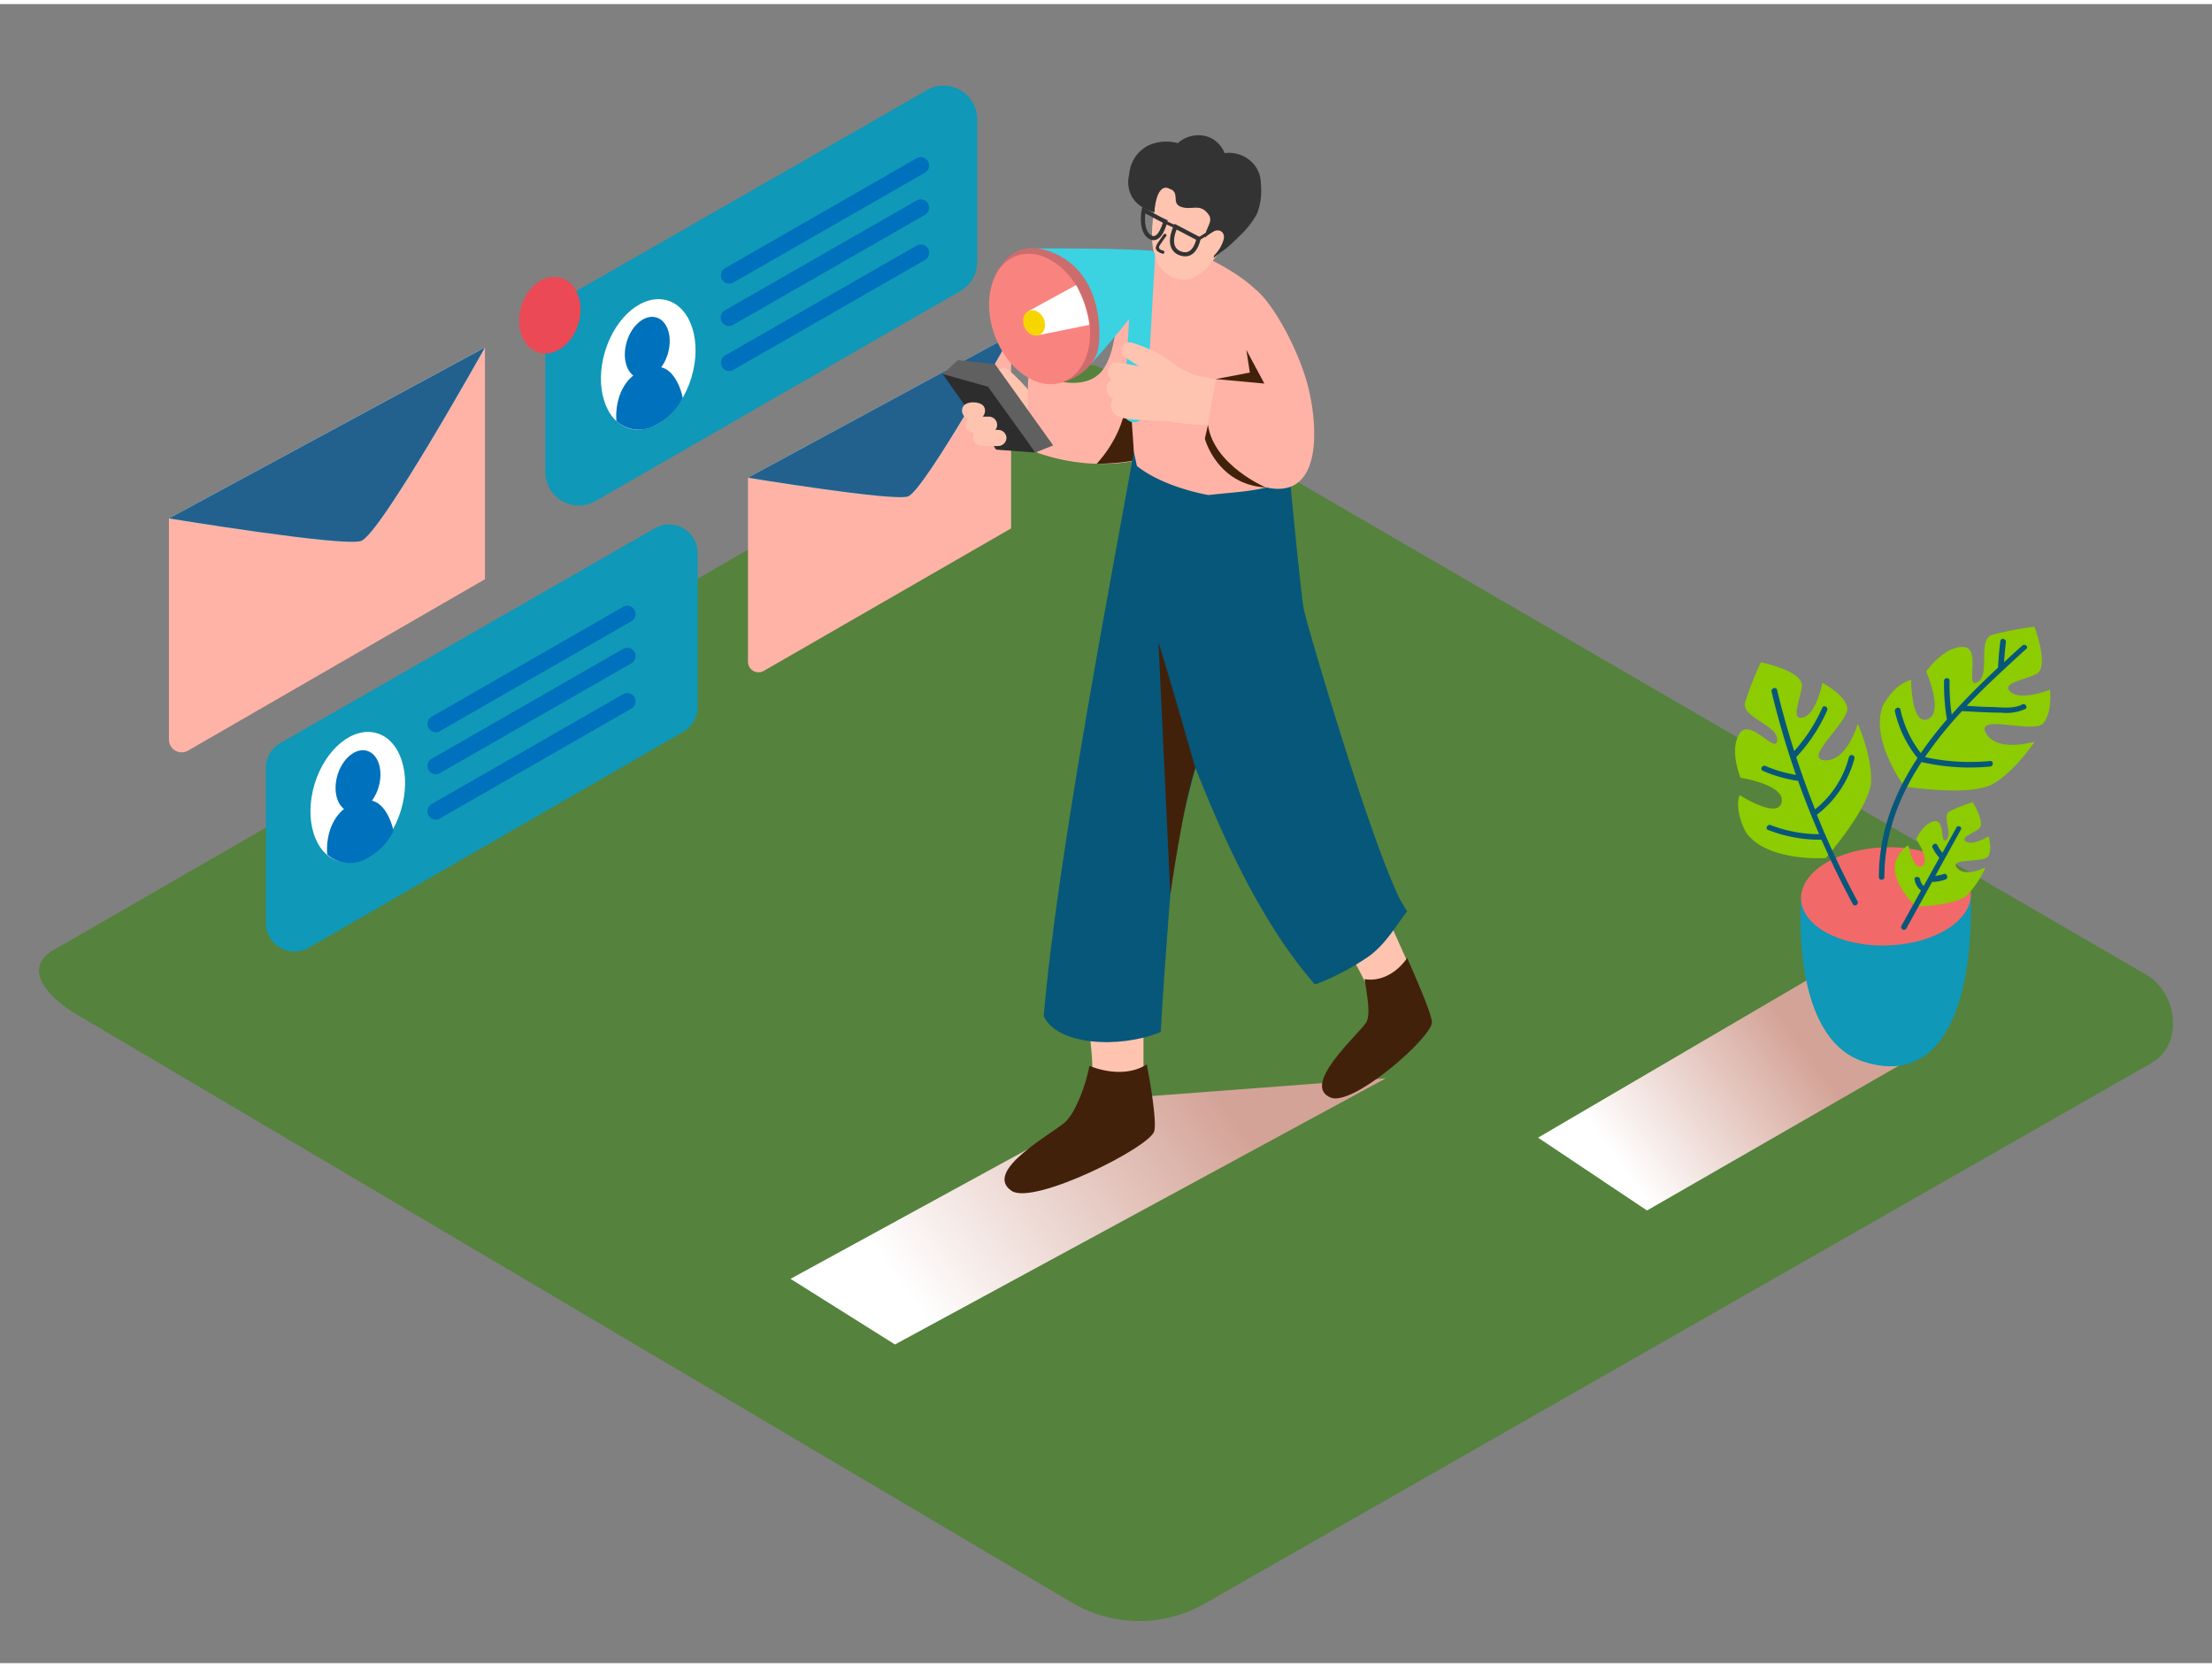 <svg xmlns="http://www.w3.org/2000/svg" xmlns:xlink="http://www.w3.org/1999/xlink" viewBox="0 0 400 300" width="406" height="306" class="illustration styles_illustrationTablet__1DWOa"><rect x="0" y="0" width="400" height="300" fill="#808080" stroke="none"/><defs><linearGradient id="linear-gradient" x1="325.64" y1="187.91" x2="293.73" y2="210.93" gradientUnits="userSpaceOnUse"><stop offset="0" stop-color="#d4a397"></stop><stop offset="1" stop-color="#fff"></stop></linearGradient><linearGradient id="linear-gradient-2" x1="219.28" y1="196.14" x2="165.35" y2="235.06" xlink:href="#linear-gradient"></linearGradient></defs><title>PP</title><g style="isolation: isolate;"><g id="Layer_2" data-name="Layer 2"><path d="M194.28,289.32,14.56,183.1c-5.72-3.21-10.63-8.49-5.05-11.94l180.37-104c2.71-1.68,6.82-2.78,9.57-1.18L388.11,175.52c5.72,3.32,6.75,12.6,1,15.93L218,289.15A23.9,23.9,0,0,1,194.28,289.32Z" fill="#55823d"></path><polyline points="345.79 190.57 297.83 218.15 278.13 204.98 333.77 172.4" fill="url(#linear-gradient)" style="mix-blend-mode: multiply;"></polyline><polyline points="250.59 194.25 161.84 242.38 142.95 230.51 202.69 197.87" fill="url(#linear-gradient-2)" style="mix-blend-mode: multiply;"></polyline><path d="M50.67,133.64l67.76-38.86a5.17,5.17,0,0,1,7.73,4.48v27.86a5.17,5.17,0,0,1-2.59,4.48L55.82,170.65a5.17,5.17,0,0,1-7.74-4.48V138.12A5.17,5.17,0,0,1,50.67,133.64Z" fill="#0f98b7"></path><ellipse cx="64.7" cy="143.42" rx="12.08" ry="8.16" transform="translate(-91.3 163.93) rotate(-73.21)" fill="#fff"></ellipse><path d="M79.5,131.49l34.73-19.92a1.5,1.5,0,0,0-1.51-2.59L78,128.9a1.5,1.5,0,0,0,1.51,2.59Z" fill="#0071bc"></path><path d="M79.5,139.09l34.73-19.92a1.5,1.5,0,0,0-1.51-2.59L78,136.5a1.5,1.5,0,0,0,1.51,2.59Z" fill="#0071bc"></path><path d="M79.5,147.28l34.73-19.92a1.5,1.5,0,0,0-1.51-2.59L78,144.69a1.5,1.5,0,0,0,1.51,2.59Z" fill="#0071bc"></path><ellipse cx="64.74" cy="140.52" rx="5.73" ry="3.87" transform="translate(-88.49 161.91) rotate(-73.21)" fill="#0071bc"></ellipse><path d="M71.13,149.64c.11-.19-1.22-5.93-4.77-5.65-5.91.47-7.51,6.06-7.19,9.79a6.07,6.07,0,0,0,6.69.94A11.52,11.52,0,0,0,71.13,149.64Z" fill="#0071bc"></path><path d="M135.26,85.64v33.27a1.91,1.91,0,0,0,2.87,1.66l44.71-25.76V59.89Z" fill="#ffb3a6"></path><path d="M135.26,85.64s26,4.28,28.9,3.4,18.68-29.16,18.68-29.16Z" fill="#6de2fc"></path><path d="M135.26,85.64s26,4.28,28.9,3.4,18.68-29.16,18.68-29.16Z" fill="#124577" opacity="0.82"></path><path d="M30.55,93v40a2.3,2.3,0,0,0,3.44,2L87.7,104V62.06Z" fill="#ffb3a6"></path><path d="M30.55,93s31.25,5.14,34.71,4.09,22.44-35,22.44-35Z" fill="#6de2fc"></path><path d="M30.55,93s31.25,5.14,34.71,4.09,22.44-35,22.44-35Z" fill="#124577" opacity="0.82"></path><path d="M101.62,53.38l66-37.82a6.07,6.07,0,0,1,9.09,5.26V46.6a6.07,6.07,0,0,1-3,5.26l-66,38a6.07,6.07,0,0,1-9.1-5.26v-26A6.07,6.07,0,0,1,101.62,53.38Z" fill="#0f98b7"></path><ellipse cx="117.22" cy="65.16" rx="12.08" ry="8.16" transform="translate(20.98 158.56) rotate(-73.21)" fill="#fff"></ellipse><path d="M132.58,50.37l34.73-19.92a1.5,1.5,0,0,0-1.51-2.59L131.07,47.78a1.5,1.5,0,0,0,1.51,2.59Z" fill="#0071bc"></path><path d="M132.58,58l34.73-19.92a1.5,1.5,0,0,0-1.51-2.59L131.07,55.39A1.5,1.5,0,0,0,132.58,58Z" fill="#0071bc"></path><path d="M132.58,66.16l34.73-19.92a1.5,1.5,0,0,0-1.51-2.59L131.07,63.57a1.5,1.5,0,0,0,1.51,2.59Z" fill="#0071bc"></path><ellipse cx="117.04" cy="62.15" rx="5.73" ry="3.87" transform="translate(23.74 156.25) rotate(-73.21)" fill="#0071bc"></ellipse><path d="M123.43,71.27c.11-.19-1.22-5.93-4.77-5.65-5.91.47-7.51,6.06-7.19,9.79a6.07,6.07,0,0,0,6.69.94A11.52,11.52,0,0,0,123.43,71.27Z" fill="#0071bc"></path><ellipse cx="99.42" cy="56.24" rx="7.05" ry="5.4" transform="translate(16.86 135.19) rotate(-73.21)" fill="#eb4956"></ellipse><path d="M188,71.29c-2.41-1.29-3.68-3.76-5.89-5.27l-.14-.11-.18-.06A1.49,1.49,0,0,0,180.17,68a6.14,6.14,0,0,0,2.67,2.57,1.36,1.36,0,0,0,.87.66,29.42,29.42,0,0,1,4,1.36,1.52,1.52,0,0,0,2-.53,1.6,1.6,0,0,0,.15-1.13A1.4,1.4,0,0,1,188,71.29Z" fill="#ffc4b0"></path><path d="M188.16,75.64l0,0c-.86-2-1.61-4.07-2.41-6.1-.51-.52-1-1.07-1.5-1.6a1.4,1.4,0,0,0-.34,0,1.37,1.37,0,0,0-1.29,1.8l.18.48a1.53,1.53,0,0,0,.05,1.16q.92,2,1.86,3.93a7.42,7.42,0,0,0,.88,1.83l.38.79c.83,1.71,3.37.21,2.55-1.49Z" fill="#ffc4b0"></path><path d="M205.51,47.48l-.26.41A17.53,17.53,0,0,1,204,50.08q-.7,2.63-1.45,5.25c-1,3.4-.92,7.3-2.84,10.38-2.31,3.71-7.34,3.09-10.86,1.7-.91-.36-1.85-.82-2.8-1.29h0c-.36,5-.45,10.35,1.52,15a35.37,35.37,0,0,0,13,2c5.1-.18,12-1.73,13.95-7.14Z" fill="#ffb3a6"></path><path d="M205,56.9c-.85,6.77,0,14-2.82,20.36a22.48,22.48,0,0,1-3.63,5.6l-.25.28c6-.13,8.34-1,8.34-1l-1-29.82c-.19.54-.57,1.79-1.07,3.51A1.14,1.14,0,0,1,205,56.9Z" fill="#42210b"></path><polygon points="170.46 66.89 180.14 80.57 187.23 81.09 177.6 66.56 170.46 66.89" fill="#2d2d2d"></polygon><polygon points="173.22 64.39 179.92 65.1 190.45 79.8 187.23 81.09 178.66 69.19 170.46 66.89 173.22 64.39" fill="#606060"></polygon><path d="M180.51,77H180a1.49,1.49,0,0,0-1.14-2.4h-1.17a1.52,1.52,0,0,0,.24-1.81c-.63-1-3.2-1.06-3.77,0a1.49,1.49,0,0,0,.53,2l.35.15a1.5,1.5,0,0,0,1,2.58h.21a1.46,1.46,0,0,0,1.2,2.31,20.68,20.68,0,0,0,3.05.08A1.51,1.51,0,0,0,182,78.43,1.49,1.49,0,0,0,180.51,77Z" fill="#ffc4b0"></path><path d="M196.95,185.38c.45,3.89.91,7.82.33,11.71-.13.84-.24,1.75-.41,2.67l9.91-1.67V185.38Z" fill="#ffc4b0"></path><path d="M197,192c-.63,3.5-2.52,8.43-4.34,10.13-2.27,2.11-15.06,8.89-9.72,12.48,4,2.66,25.26-8,25.81-10.87.4-2.09-.73-8.61-1.37-12C204.33,193.66,200.39,193.33,197,192Z" fill="#42210b"></path><path d="M209.9,185.88c.61-11.27,2.24-31.94,2.48-33,.34-1.44,5.89-23,5.89-23-1.56-7.24-2.91-14.53-3.85-21.87-1.7-.14,2.11-19.8.45-20.14-3.44-.72-6.62-5.48-9.82-7-3.27,18.52-13.87,73-16.31,102.14C191.11,188.18,202.21,189,209.9,185.88Z" fill="#06577a"></path><path d="M242,168.77c2.5,2.76,5.28,9.11,7,12.3.38.69.8,1.42,1.18,2.18l6.46-5.3-6.49-14.5Z" fill="#ffc4b0"></path><path d="M254.46,172.49c-1.82,2.66-4.76,4.33-7.69,3.83.29,2.2,1.23,6.38.25,7.88-1.45,2.21-11.86,11.31-6.38,13.54,4.07,1.65,18.52-11.1,18.3-13.68C258.78,182.23,255.72,175.36,254.46,172.49Z" fill="#42210b"></path><path d="M237.51,177a.49.49,0,0,0,.59.18,46.13,46.13,0,0,0,9.62-5.12c3-2.33,4.32-4.85,6.73-8L253.21,162c-5.67-11.46-16.88-49.82-17.42-52.46-.64-3.12-3.23-31.07-3.23-31.07L207,73.82s.89,24.4,2.91,46.07a104,104,0,0,0,3.55,11.2c5.72,15.11,13.07,33.13,24.08,45.92Z" fill="#06577a"></path><path d="M233.39,85.92c-.23-14.23-1.45-26-3.61-30.71-2.42-5.25-11.22-9.31-14.7-10.74-1,0-2.13.08-3.19.21l-1.33.26-1,.17a12.67,12.67,0,0,0-1.42.46q-1,.54-1.92,1.16a.58.58,0,0,1-.35.09,7.58,7.58,0,0,0-1.47,1.49.72.72,0,0,1-.15.15,17.8,17.8,0,0,0-.56,4.17,122,122,0,0,0,.21,12.2c.31,5.38.81,10.74,1.13,16.12l.56,2.58c3.78,3,9.46,4.6,12.93,5.25C224.24,88.12,228.15,88.2,233.39,85.92Z" fill="#ffb3a6"></path><path d="M210.68,48.52a5.84,5.84,0,0,0,2.6,1.22c3,.64,5.37-2.33,6.91-4.49a21.08,21.08,0,0,0,3.89-8.51,4.78,4.78,0,0,0,0-1.53c-.62-3.69-12.83-8.26-14.61-1.43C208.46,37.82,207,45.4,210.68,48.52Z" fill="#ffc4b0"></path><path d="M222,40.28a3.11,3.11,0,0,0-2.49.54,4,4,0,0,0-1.6,2.17.84.84,0,0,0,.29,1,1.1,1.1,0,0,0,1.5.57,8.84,8.84,0,0,0,2.51-1.7C222.91,42.12,223.21,40.7,222,40.28Z" fill="#ffc4b0"></path><path d="M228,32.48a5.36,5.36,0,0,0-1.81-4.07,5.9,5.9,0,0,0-4.73-1.46,5.33,5.33,0,0,0-2.36-2.67,5.45,5.45,0,0,0-6.09.86,8.06,8.06,0,0,0-5.3.4A6.34,6.34,0,0,0,204.31,30a3.89,3.89,0,0,0-.12.85,4.79,4.79,0,0,0-.17,1.5c.12,3.54,3,4.83,4.76,5.3,0-1.9.83-5.45,2.85-4.17a.84.84,0,0,1,.34.14c1.25.85-.16,2.55,1.77,3.1S217,36,218.51,38s-2.71,3.39,1,7.26a6.83,6.83,0,0,0,0,.71c0-.28,1.93-1.54,2.21-1.78.79-.68,1.57-1.39,2.3-2.14a16.12,16.12,0,0,0,3.3-4.17A11.56,11.56,0,0,0,228,32.48Z" fill="#333"></path><path d="M221.24,42.67c.38-1.19-.46-2-1.52-1.67a5.08,5.08,0,0,0-3.07,3.74,1.17,1.17,0,0,0,.2,1A1.12,1.12,0,0,0,217,46a1.14,1.14,0,0,0,1.7.17A6.62,6.62,0,0,0,221.24,42.67Z" fill="#ffc4b0"></path><path d="M210.72,39.33c-.38-.14-3.91-2.07-3.91-2.07s-.71,3.69,1.13,4.85S210.72,39.33,210.72,39.33Z" fill="none" stroke="#333" stroke-miterlimit="10" stroke-width="0.75"></path><path d="M212.59,40.25l4.14,2.17s-.62,3.69-3.34,2.64S212.59,40.25,212.59,40.25Z" fill="none" stroke="#333" stroke-miterlimit="10" stroke-width="0.75"></path><path d="M219,40.73l-2.35,1.5c-.3.19,0,.62.33.43l2.35-1.5C219.67,41,219.34,40.54,219,40.73Z" fill="#333"></path><path d="M210.33,44.57c-.34-.08-.81-.26-.74-.67a2.59,2.59,0,0,1,.41-.68c.27-.43.57-.84.88-1.25a.27.27,0,0,0-.43-.33c-.31.41-.6.82-.88,1.25A3.14,3.14,0,0,0,209,44c-.08.64.77,1,1.27,1.15C210.6,45.19,210.67,44.65,210.33,44.57Z" fill="#333"></path><path d="M212.79,40.05a19.51,19.51,0,0,1-2.2-1c-.31-.16-.52.34-.21.5a19.51,19.51,0,0,0,2.2,1C212.91,40.68,213.12,40.18,212.79,40.05Z" fill="#333"></path><path d="M216.16,138.14s-4.28-15.05-6.67-22.75L211.63,161S214.05,144.07,216.16,138.14Z" fill="#42210b"></path><path d="M185.79,44.19s20.33-.14,21.59.53,1.66,2.84,1,5.81-11,14.46-11,14.46" fill="#3bd2e2"></path><path d="M179.48,50.35c.07-.21,2.67-9.51,11.8-5,8.25,4.1,7.9,14.9,7.18,17.5-.59,2.12-2.94,4.92-7.24,5.74" fill="#cc6c6d"></path><ellipse cx="187.99" cy="56.95" rx="8.65" ry="12.15" transform="translate(-8.1 68.4) rotate(-20.2)" fill="#f9847f"></ellipse><path d="M197,58l-9.3,1.88L186,55.51l8.59-4.7A21.06,21.06,0,0,1,197,58Z" fill="#fff"></path><ellipse cx="186.99" cy="57.64" rx="1.9" ry="2.37" transform="translate(-7.39 80.07) rotate(-23.71)" fill="#f7d600"></ellipse><path d="M207.31,73.25l1.56-27.68a.92.92,0,0,0-.87-1l-2.17-.12a.92.92,0,0,0-1,.87l-1.6,28.35a1.84,1.84,0,0,0,2.94,1.58l0,0A2.67,2.67,0,0,0,207.31,73.25Z" fill="#3bd2e2"></path><path d="M325.7,161.82s-2.11,25,11.22,29.4,20-8.36,19.48-30.38" fill="#0f98b7"></path><ellipse cx="341.05" cy="161.33" rx="15.36" ry="8.88" transform="translate(-4.96 10.93) rotate(-1.82)" fill="#f2696a"></ellipse><path d="M344.36,141.47s-6.3-8.51-3.87-14.61c0,0,2-3.93,5.1-4.65,0,0,0,8.26,3,7.11s-.27-8.63-.27-8.63,3.09-4.47,6.62-4.45.25,7.71,2.66,6.38-.09-7.71,2.65-8.56a58.06,58.06,0,0,1,7.64-1.47s2.85,7.44.27,8.6-6.4,1.65-4.51,3.25,7.06-.47,7.06-.47.46,4.22-1.26,6.11-12.29-1.83-10.33,1.75,8.81,1.54,8.81,1.54-3.37,5.16-7.44,7.6S344.36,141.47,344.36,141.47Z" fill="#8ccc00"></path><path d="M346.46,163.2s-4.49-4.16-3.75-7.88c0,0,.74-2.45,2.4-3.18,0,0,.86,4.69,2.46,3.72s-1.08-4.87-1.08-4.87,1.27-2.87,3.29-3.23,1,4.35,2.19,3.34-.87-4.37.59-5.14a33.54,33.54,0,0,1,4.18-1.65s2.41,3.92,1.07,4.85-3.46,1.62-2.21,2.32,4-1,4-1,.71,2.35-.06,3.6-7.17.27-5.68,2.1,5.17-.07,5.17-.07a16.35,16.35,0,0,1-3.42,5.11C353.51,163,346.46,163.2,346.46,163.2Z" fill="#8ccc00"></path><path d="M330.16,154.42s-10.56.75-14.4-4.59c0,0-2.22-3.84-1.18-6.8,0,0,6.94,4.47,7.6,1.29s-7.43-4.41-7.43-4.41-2.11-5-.19-8,6.64,3.94,6.81,1.18-6.55-4.06-5.8-6.84a58.06,58.06,0,0,1,2.86-7.23s7.81,1.59,7.4,4.39-2.05,6.29.32,5.55,3.39-6.21,3.39-6.21,3.81,1.88,4.48,4.34-8.15,9.38-4.08,9.65,6-6.61,6-6.61,2.54,5.62,2.41,10.36S330.16,154.42,330.16,154.42Z" fill="#8ccc00"></path><path d="M365.69,116q-1.64,1.48-3.29,3c.08-1.2.18-2.4.33-3.6.08-.63-.89-.87-1-.24q-.3,2.4-.42,4.82c-2.88,2.69-5.74,5.51-8.38,8.48a35.69,35.69,0,0,1-.38-6.1c0-.64-1-.61-1,0a36.71,36.71,0,0,0,.52,7,69.17,69.17,0,0,0-4.73,6.09,19.81,19.81,0,0,1-3.68-7.87c-.14-.63-1.09-.33-1,.3a20.49,20.49,0,0,0,4,8.34.51.51,0,0,0,.1.09c-4.2,6.37-7,13.45-7,21.56,0,.64,1,.61,1,0,0-7.8,2.68-14.65,6.71-20.81a38.56,38.56,0,0,0,12.42.81c.64-.06.61-1.06,0-1a37.78,37.78,0,0,1-11.8-.71,72.53,72.53,0,0,1,6.7-8.31l.09,0c2.34.13,4.68.27,7,.28a8.55,8.55,0,0,0,4.33-.64c.57-.31,0-1.15-.53-.85-1.59.86-3.86.51-5.59.46-1.48,0-3-.12-4.45-.2,3.45-3.64,7.16-7,10.75-10.29C366.9,116.25,366.17,115.57,365.69,116Z" fill="#06577a"></path><path d="M335.34,136.43a.5.5,0,0,0-1-.24,17.71,17.71,0,0,1-6.12,9.42q-1.85-4.66-3.41-9.43a29.87,29.87,0,0,0,5.6-8.46c.26-.59-.62-1.07-.88-.48a29.1,29.1,0,0,1-5.08,7.83c-1.16-3.64-2.2-7.33-3.1-11.05-.15-.63-1.11-.33-1,.3q1.84,7.65,4.42,15.06a23.45,23.45,0,0,1-5.51-1.61c-.59-.25-1.07.62-.48.88a24.53,24.53,0,0,0,6.37,1.81h0c1.16,3.26,2.44,6.47,3.81,9.64a24.18,24.18,0,0,1-8.75-1.64c-.59-.23-1.08.65-.48.88a25.51,25.51,0,0,0,9.65,1.76q2.6,5.93,5.67,11.66c.31.57,1.15,0,.85-.53a156.06,156.06,0,0,1-7.35-15.64h0A18.81,18.81,0,0,0,335.34,136.43Z" fill="#06577a"></path><path d="M353.85,148.78l-2.6,4.7a8.62,8.62,0,0,1-.92-1.41c-.3-.57-1.14,0-.85.53a9.53,9.53,0,0,0,1.21,1.78l0,0-2.82,5.09a2,2,0,0,1-.65-1.18c-.1-.63-1.1-.6-1,0a3.15,3.15,0,0,0,1.16,2l-3.53,6.37a.5.5,0,0,0,.88.48l4.65-8.4a7.47,7.47,0,0,0,2.42-.44c.6-.22.31-1.18-.3-1a6.65,6.65,0,0,1-1.54.34l4.71-8.51A.5.5,0,0,0,353.85,148.78Z" fill="#06577a"></path><path d="M203.88,75a49.86,49.86,0,0,0,6.82.32,50.68,50.68,0,0,0,7.75.82,75.09,75.09,0,0,0,1.39-8.3c-1.37-.26-2.74-.53-4.1-.84q-1.42-.75-2.88-1.4a1.37,1.37,0,0,0-.46-.49,25.45,25.45,0,0,0-7.78-3.91c-1.39-.35-2.43,1.77-1.23,2.6q1.27.88,2.58,1.69-1.92-.38-3.85-.65A1.53,1.53,0,0,0,200.4,66a1.81,1.81,0,0,0,.69,1.94,1.76,1.76,0,0,0-1,1.91,2.53,2.53,0,0,0,1.21,1.52,1.94,1.94,0,0,0-.32,1.73C201.36,74.45,202.66,74.82,203.88,75Z" fill="#ffc4b0"></path><path d="M227.19,51.75c3.14,2.54,7.5,10.64,9.21,16.87s2.79,18.26-4.5,19-14-9.06-14-9.06l2-10.79Z" fill="#ffb3a6"></path><polygon points="219.84 67.81 228.64 68.62 225.38 62.54 226.01 66.63 219.84 67.81" fill="#42210b"></polygon><path d="M218.44,76.1l-.57,2.49s2.2,8.33,11.05,8.82C228.92,87.42,219.51,83.45,218.44,76.1Z" fill="#42210b"></path></g></g></svg>